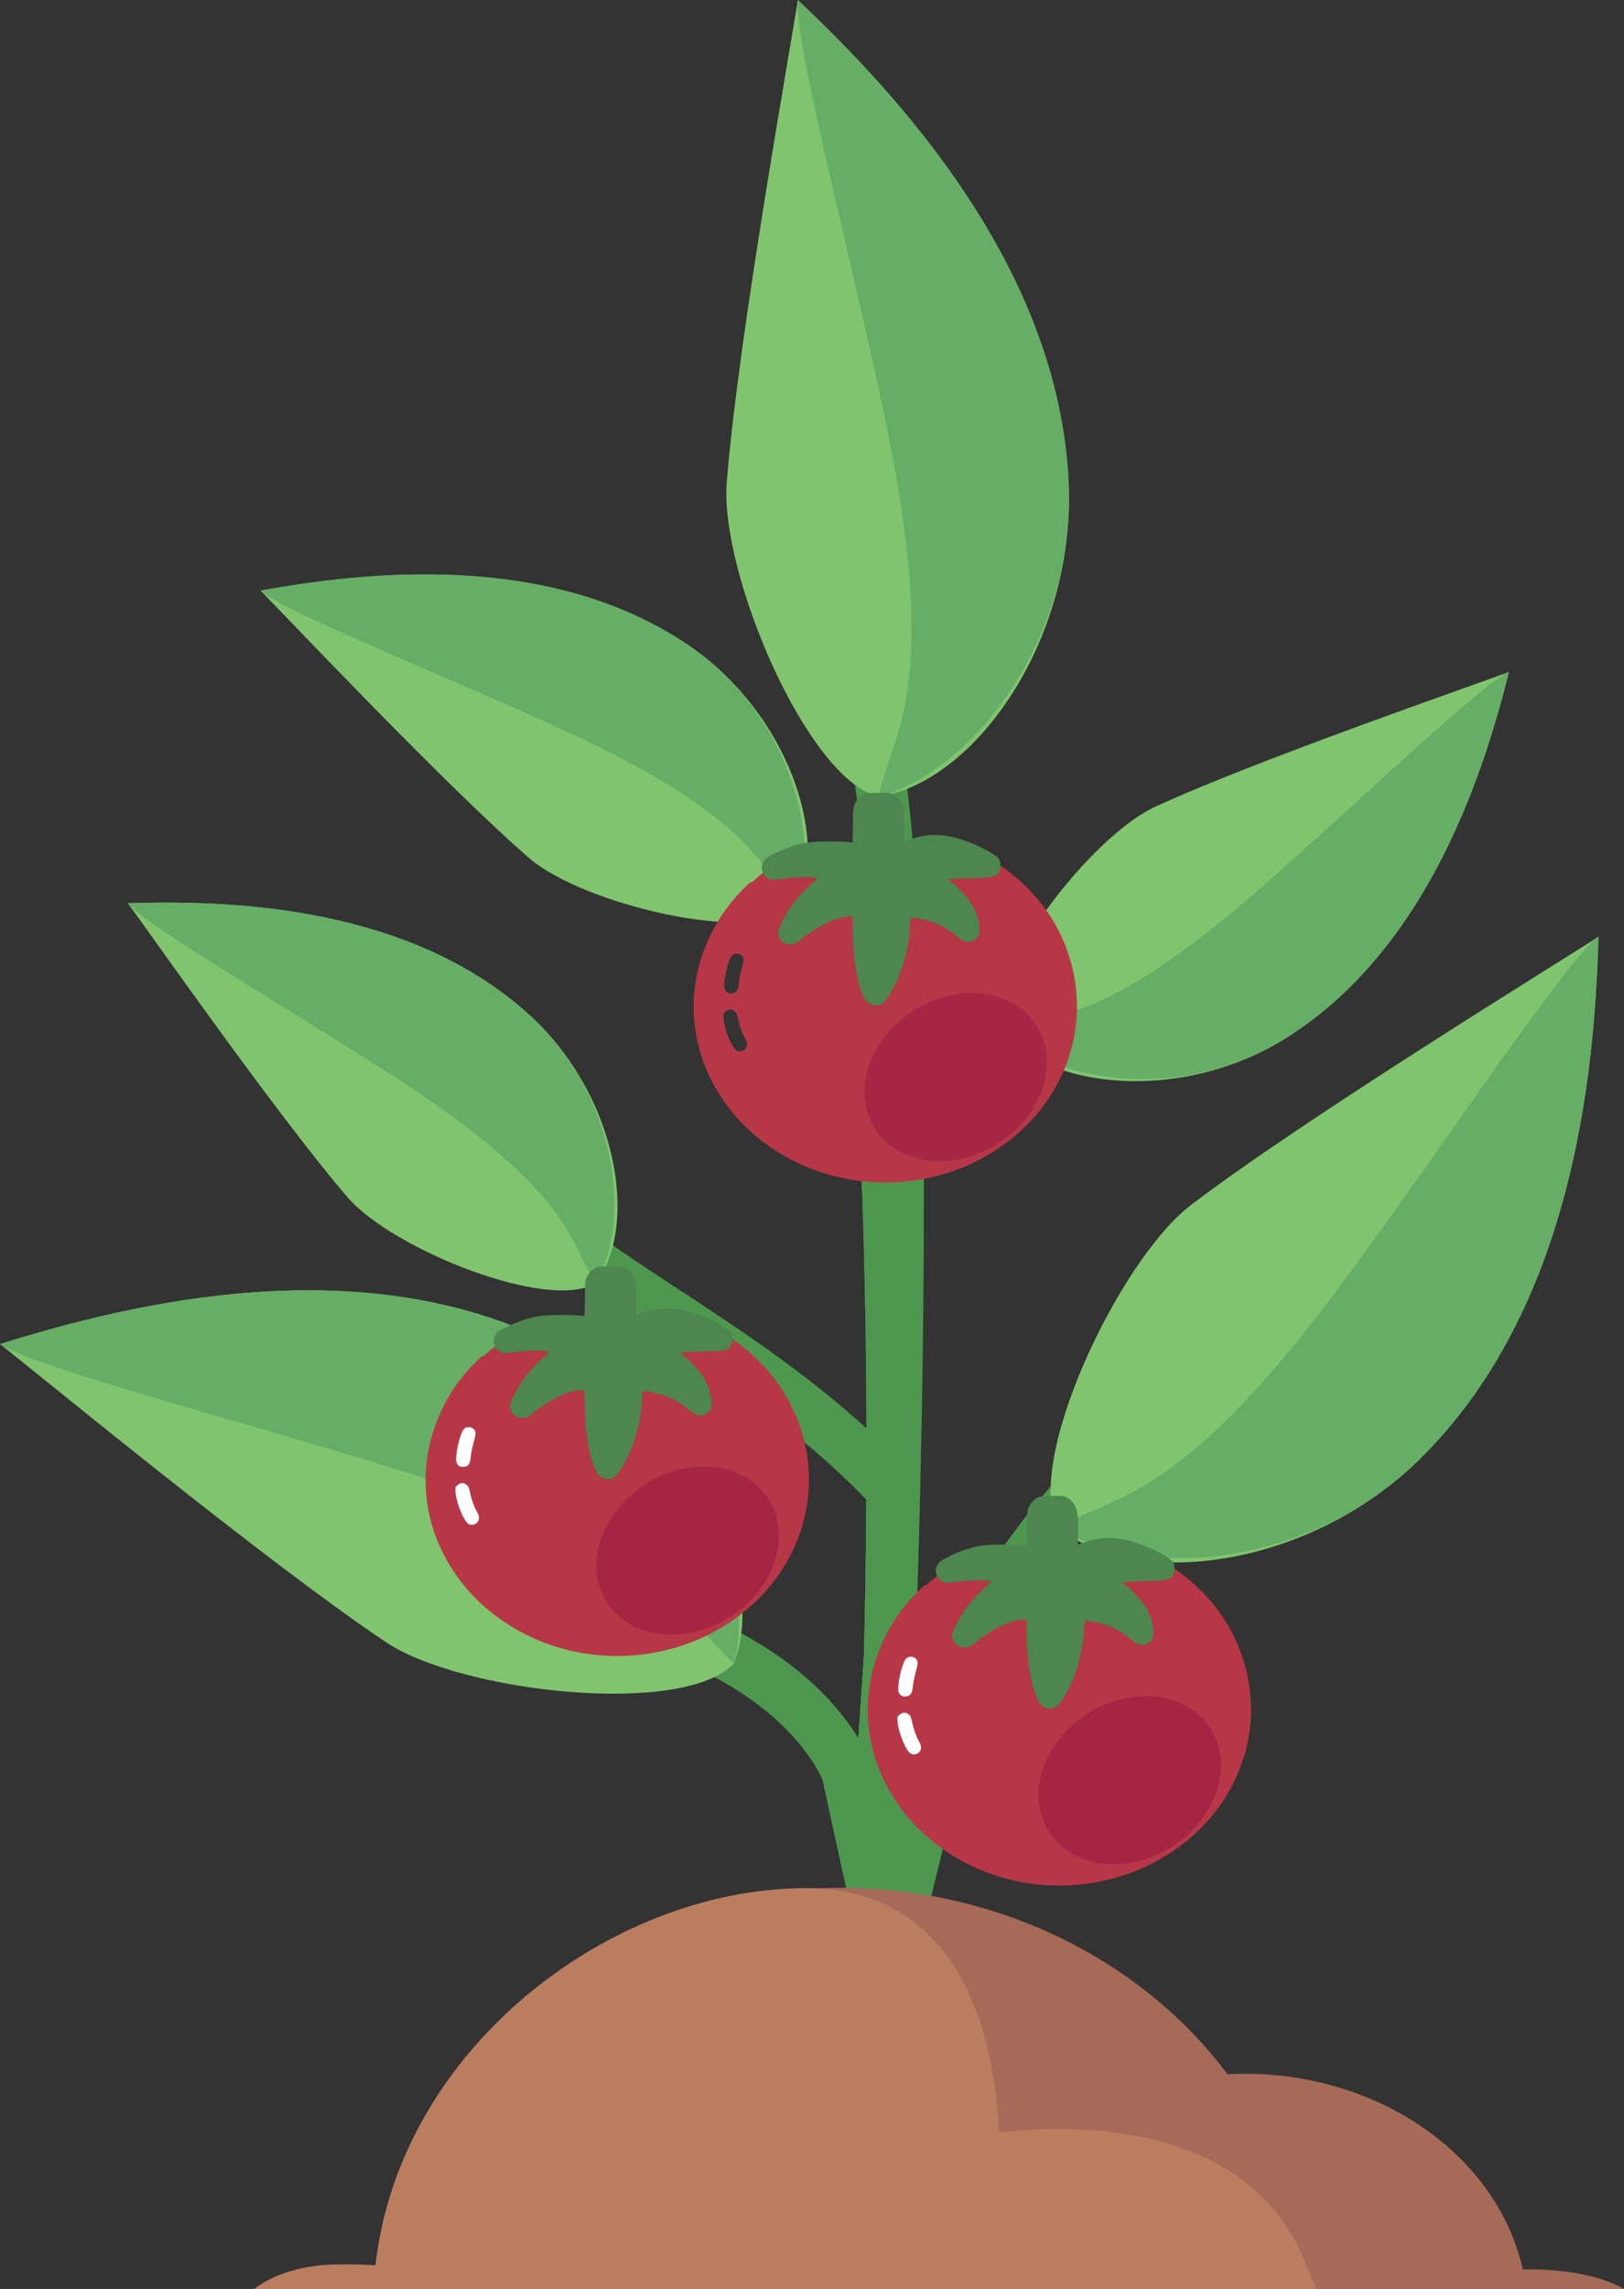 <?xml version="1.0" encoding="UTF-8" standalone="no"?>
<!-- Created with Inkscape (http://www.inkscape.org/) -->

<svg
   xmlns:dc="http://purl.org/dc/elements/1.1/"
   xmlns:cc="http://creativecommons.org/ns#"
   xmlns:rdf="http://www.w3.org/1999/02/22-rdf-syntax-ns#"
   xmlns:svg="http://www.w3.org/2000/svg"
   xmlns="http://www.w3.org/2000/svg"
   xmlns:sodipodi="http://sodipodi.sourceforge.net/DTD/sodipodi-0.dtd"
   xmlns:inkscape="http://www.inkscape.org/namespaces/inkscape"
   width="125.537mm"
   height="176.853mm"
   viewBox="0 0 125.537 176.853"
   version="1.1"
   id="svg8"
   sodipodi:docname="tomato5.svg"
   inkscape:version="0.92.5 (2060ec1f9f, 2020-04-08)">
  <rect x="0" y="0" width="125.537" height="176.853" fill="#333333" stroke="none"/>
  <defs
     id="defs2" />
  <sodipodi:namedview
     id="base"
     pagecolor="#ffffff"
     bordercolor="#666666"
     borderopacity="1.0"
     inkscape:pageopacity="0.0"
     inkscape:pageshadow="2"
     inkscape:zoom="0.088388348"
     inkscape:cx="-319.96825"
     inkscape:cy="985.89829"
     inkscape:document-units="mm"
     inkscape:current-layer="layer1"
     showgrid="false"
     inkscape:window-width="1440"
     inkscape:window-height="835"
     inkscape:window-x="1366"
     inkscape:window-y="0"
     inkscape:window-maximized="1" />
  <g
     inkscape:label="Layer 1"
     inkscape:groupmode="layer"
     id="layer1"
     transform="translate(-33.408,-87.04)">
    <g
       style="stroke-width:0.583"
       transform="matrix(1.715,0,0,1.715,-311.021,18.348)"
       id="g977" />
    <g
       id="g1148">
      <path
         inkscape:transform-center-y="-9.451707"
         inkscape:transform-center-x="70.103387"
         sodipodi:nodetypes="cccc"
         inkscape:connector-curvature="0"
         id="path862"
         d="m 100.026,246.882 2.141,-31.733 c 0,0 0.752,-24.71 -0.626,-45.493 -0.837,-12.61 -5.481,-10.545 -8.531,-13.866"
         style="fill:none;stroke:#4d984e;stroke-width:3.965;stroke-linecap:round;stroke-linejoin:round;stroke-miterlimit:4;stroke-dasharray:none;stroke-opacity:1" />
      <path
         inkscape:transform-center-y="-9.451707"
         inkscape:transform-center-x="70.103387"
         sodipodi:nodetypes="cccc"
         inkscape:connector-curvature="0"
         id="path864"
         d="m 100.026,246.882 2.141,-31.733 c 0,0 0.459,-15.061 0.004,-31.556 -0.481,-17.453 10.11,-14.966 15.407,-21.378"
         style="fill:none;stroke:#4d984e;stroke-width:3.965;stroke-linecap:round;stroke-linejoin:round;stroke-miterlimit:4;stroke-dasharray:none;stroke-opacity:1" />
      <path
         inkscape:transform-center-y="-9.451707"
         inkscape:transform-center-x="70.103387"
         sodipodi:nodetypes="ccc"
         inkscape:connector-curvature="0"
         id="path994"
         d="m 100.026,246.882 7.622,-30.599 c 0,0 5.312,-12.793 17.287,-21.068"
         style="fill:none;stroke:#4d984e;stroke-width:3.965;stroke-linecap:round;stroke-linejoin:round;stroke-miterlimit:4;stroke-dasharray:none;stroke-opacity:1" />
      <path
         inkscape:transform-center-y="-9.451707"
         inkscape:transform-center-x="70.103387"
         sodipodi:nodetypes="ccc"
         inkscape:connector-curvature="0"
         id="path950"
         d="m 103.806,246.504 -4.905,-22.478 c 0,0 -2.897,-8.579 -17.61,-12.241"
         style="fill:none;stroke:#4d984e;stroke-width:3.965;stroke-linecap:round;stroke-linejoin:round;stroke-miterlimit:4;stroke-dasharray:none;stroke-opacity:1" />
      <path
         style="fill:none;stroke:#4d984e;stroke-width:3.965;stroke-linecap:round;stroke-linejoin:round;stroke-miterlimit:4;stroke-dasharray:none;stroke-opacity:1"
         d="m 100.026,246.882 2.141,-31.733 c 0,0 2.51,-63.793 -2.165,-74.101"
         id="path936"
         inkscape:connector-curvature="0"
         sodipodi:nodetypes="ccc"
         inkscape:transform-center-x="70.103387"
         inkscape:transform-center-y="-9.451707" />
      <path
         inkscape:transform-center-y="-9.451707"
         inkscape:transform-center-x="70.103387"
         sodipodi:nodetypes="cccc"
         inkscape:connector-curvature="0"
         id="path860"
         d="m 100.026,246.882 2.141,-31.733 c 0,0 0.161,-5.285 0.198,-13.022 -9.737,-10.451 -22.88,-15.883 -28.632,-22.148"
         style="fill:none;stroke:#4d984e;stroke-width:3.965;stroke-linecap:round;stroke-linejoin:round;stroke-miterlimit:4;stroke-dasharray:none;stroke-opacity:1" />
      <path
         style="opacity:1;fill:#a56a58;fill-opacity:1;stroke:none;stroke-width:0.265;stroke-opacity:1"
         d="m 98.427,232.899 a 36.286,33.167 0 0 0 -35.992,29.175 9.638,4.63 0 0 0 -1.617,-0.071 9.638,4.63 0 0 0 -7.755,1.89 H 158.945 a 8.693,3.402 0 0 0 -7.224,-1.512 8.693,3.402 0 0 0 -0.594,0.008 21.923,18.615 0 0 0 -21.518,-15.127 21.923,18.615 0 0 0 -1.31,0.04 36.286,33.167 0 0 0 -29.873,-14.403 z"
         id="path938"
         inkscape:connector-curvature="0" />
      <path
         sodipodi:nodetypes="scscs"
         inkscape:connector-curvature="0"
         id="path884-3"
         d="m 116.012,124.295 c 0.568,12.165 -7.234,23.194 -14.682,24.299 -5.523,-1.309 -12.29,-17.283 -11.745,-24.264 0.872,-11.168 5.047,-34.263 5.494,-37.289 7.774,7.333 20.159,20.677 20.934,37.254 z"
         style="opacity:1;fill:#80c56e;fill-opacity:1;stroke:none;stroke-width:0.265;stroke-opacity:1" />
      <path
         style="opacity:1;fill:#66ad66;fill-opacity:1;stroke:none;stroke-width:0.265;stroke-opacity:1"
         d="m 116.012,124.295 c 0.568,12.165 -7.505,22.393 -14.682,24.299 0.84,-4.445 4.462,-7.61 1.212,-25.53 -1.999,-11.022 -7.91,-32.997 -7.463,-36.023 7.774,7.333 20.159,20.677 20.934,37.254 z"
         id="path889-6"
         inkscape:connector-curvature="0"
         sodipodi:nodetypes="scccs" />
      <path
         sodipodi:nodetypes="scscs"
         inkscape:connector-curvature="0"
         id="path884-7"
         d="m 86.498,136.803 c 7.865,5.266 11.152,15.238 8.401,20.404 -3.37,2.847 -16.48,-0.305 -20.591,-3.872 -6.577,-5.706 -19.081,-18.986 -20.765,-20.664 8.175,-1.47 22.237,-3.044 32.955,4.132 z"
         style="opacity:1;fill:#80c56e;fill-opacity:1;stroke:none;stroke-width:0.265;stroke-opacity:1" />
      <path
         style="opacity:1;fill:#66ad66;fill-opacity:1;stroke:none;stroke-width:0.265;stroke-opacity:1"
         d="m 86.498,136.803 c 7.865,5.266 10.527,15.037 8.401,20.404 -2.39,-2.579 -2.694,-6.304 -15.396,-12.554 -7.812,-3.844 -24.276,-10.304 -25.961,-11.981 8.175,-1.47 22.237,-3.044 32.955,4.132 z"
         id="path889-5"
         inkscape:connector-curvature="0"
         sodipodi:nodetypes="scccs" />
      <path
         sodipodi:nodetypes="scscs"
         inkscape:connector-curvature="0"
         id="path884-35"
         d="m 74.3,165.428 c 6.798,6.155 8.545,16.177 5.18,20.742 -3.632,2.254 -15.755,-2.613 -19.193,-6.611 -5.501,-6.395 -15.617,-20.887 -16.995,-22.732 8.043,-0.258 21.745,0.213 31.008,8.601 z"
         style="opacity:1;fill:#80c56e;fill-opacity:1;stroke:none;stroke-width:0.265;stroke-opacity:1" />
      <path
         style="opacity:1;fill:#66ad66;fill-opacity:1;stroke:none;stroke-width:0.265;stroke-opacity:1"
         d="m 74.3,165.428 c 6.798,6.155 7.973,15.897 5.18,20.742 -1.928,-2.809 -1.695,-6.423 -12.99,-14.202 -6.947,-4.785 -21.82,-13.296 -23.198,-15.141 8.043,-0.258 21.745,0.213 31.008,8.601 z"
         id="path889-62"
         inkscape:connector-curvature="0"
         sodipodi:nodetypes="scccs" />
      <path
         sodipodi:nodetypes="scscs"
         inkscape:connector-curvature="0"
         id="path884-9"
         d="m 76.141,190.855 c 10.888,5.455 16.691,17.654 14.012,24.692 -3.844,4.177 -21.086,2.265 -26.908,-1.625 -9.314,-6.224 -27.415,-21.162 -29.836,-23.032 10.198,-3.193 27.895,-7.469 42.733,-0.035 z"
         style="opacity:1;fill:#80c56e;fill-opacity:1;stroke:none;stroke-width:0.265;stroke-opacity:1" />
      <path
         style="opacity:1;fill:#66ad66;fill-opacity:1;stroke:none;stroke-width:0.265;stroke-opacity:1"
         d="m 76.141,190.855 c 10.888,5.455 15.86,17.499 14.012,24.692 -3.467,-2.907 -4.455,-7.614 -21.675,-13.545 -10.592,-3.648 -32.649,-9.242 -35.07,-11.112 10.198,-3.193 27.895,-7.469 42.733,-0.035 z"
         id="path889-1"
         inkscape:connector-curvature="0"
         sodipodi:nodetypes="scccs" />
      <path
         sodipodi:nodetypes="scscs"
         inkscape:connector-curvature="0"
         id="path884-7-2"
         d="m 132.734,167.296 c -8.035,5.003 -18.476,3.898 -22.054,-0.734 -1.208,-4.243 7.057,-14.896 11.998,-17.176 7.906,-3.648 25.154,-9.583 27.376,-10.429 -2.022,8.056 -6.371,21.521 -17.321,28.339 z"
         style="opacity:1;fill:#80c56e;fill-opacity:1;stroke:none;stroke-width:0.265;stroke-opacity:1" />
      <path
         style="opacity:1;fill:#66ad66;fill-opacity:1;stroke:none;stroke-width:0.265;stroke-opacity:1"
         d="m 132.734,167.296 c -8.035,5.003 -18.036,3.41 -22.054,-0.734 3.334,-1.118 6.855,0.137 17.775,-8.869 6.717,-5.54 19.377,-17.89 21.599,-18.735 -2.022,8.056 -6.371,21.521 -17.321,28.339 z"
         id="path889-5-7"
         inkscape:connector-curvature="0"
         sodipodi:nodetypes="scccs" />
      <path
         sodipodi:nodetypes="scscs"
         inkscape:connector-curvature="0"
         id="path884-0"
         d="m 143.101,199.831 c -8.701,8.521 -22.124,10.039 -27.907,5.215 -2.699,-4.993 4.719,-20.676 10.292,-24.916 8.916,-6.782 28.93,-19.038 31.486,-20.719 -0.298,10.682 -2.014,28.807 -13.871,40.419 z"
         style="opacity:1;fill:#80c56e;fill-opacity:1;stroke:none;stroke-width:0.265;stroke-opacity:1" />
      <path
         style="opacity:1;fill:#66ad66;fill-opacity:1;stroke:none;stroke-width:0.265;stroke-opacity:1"
         d="m 143.101,199.831 c -8.701,8.521 -21.707,9.304 -27.907,5.215 3.876,-2.332 8.649,-1.735 19.86,-16.088 6.896,-8.828 19.362,-27.865 21.918,-29.546 -0.298,10.682 -2.014,28.807 -13.871,40.419 z"
         id="path889-9"
         inkscape:connector-curvature="0"
         sodipodi:nodetypes="scccs" />
      <path
         id="path940"
         d="m 95.719,232.923 c -15.23,0.014 -31.451,12.51 -33.284,29.151 -0.443,-0.045 -2.482,-0.069 -2.932,-0.071 -2.544,0.002 -4.934,0.704 -6.44,1.89 h 82.098 c -0.662,-1.504 -0.346,-0.928 -0.662,-1.504 -3.038,-8.507 -11.957,-11.818 -23.869,-10.609 -0.534,-10.873 -4.992,-18.843 -14.91,-18.857 z"
         style="opacity:1;fill:#ba7d60;fill-opacity:1;stroke:none;stroke-width:0.265;stroke-opacity:1"
         inkscape:connector-curvature="0"
         sodipodi:nodetypes="ccccccccc" />
      <g
         id="g1066">
        <path
           style="opacity:0.995;fill:#b73747;fill-opacity:1;stroke:none;stroke-width:3.965;stroke-linecap:round;stroke-linejoin:round;stroke-miterlimit:4;stroke-dasharray:none;stroke-opacity:1"
           d="m 101.951,151.239 a 14.65,13.283 0 0 0 -0.726,0.034 c -0.15,1.21 -0.842,2.121 -1.682,2.121 h -4.169 c -0.296,0 -0.574,-0.113 -0.817,-0.313 a 14.65,13.283 0 0 0 -5.87,5.836 h 2.131 c 0.468,0 0.844,1.399 0.844,3.138 v 7.086 c 0,1.738 -0.377,3.138 -0.844,3.138 h -0.74 a 14.65,13.283 0 0 0 11.871,5.528 14.65,13.283 0 0 0 14.651,-13.283 14.65,13.283 0 0 0 -6.103,-10.768 c -0.293,0.358 -0.665,0.573 -1.072,0.573 h -5.053 c -0.949,0 -1.713,-1.164 -1.713,-2.61 v -0.456 a 14.65,13.283 0 0 0 -0.71,-0.023 z"
           id="path1402"
           inkscape:connector-curvature="0" />
        <path
           style="fill:#4d864e;fill-opacity:1;stroke-width:0.015"
           inkscape:connector-curvature="0"
           d="m 100.286,148.367 c -0.308,0.112 -0.592,0.379 -0.763,0.71 -0.16,0.308 -0.166,0.32 -0.184,1.687 l -0.024,1.379 -0.361,-0.048 c -0.201,-0.024 -0.911,-0.048 -1.58,-0.041 -1.343,0.006 -1.929,0.095 -2.941,0.444 -0.639,0.219 -1.562,0.669 -1.805,0.87 -0.207,0.177 -0.343,0.462 -0.343,0.722 0,0.255 0.195,0.615 0.42,0.775 0.237,0.166 0.503,0.172 1.533,0.03 0.817,-0.112 2.065,-0.112 2.272,0.006 0.077,0.041 0.042,0.095 -0.195,0.272 -0.467,0.361 -1.367,1.331 -1.763,1.911 -0.42,0.615 -0.941,1.616 -0.994,1.917 -0.024,0.154 0,0.278 0.101,0.474 0.184,0.355 0.456,0.532 0.828,0.532 0.343,0 0.426,-0.041 0.935,-0.444 1.219,-0.982 2.633,-1.663 3.521,-1.698 l 0.355,-0.018 0.035,1.272 c 0.035,1.314 0.059,1.627 0.207,2.627 0.16,1.107 0.479,2.142 0.793,2.586 0.189,0.26 0.556,0.426 0.864,0.391 0.343,-0.035 0.586,-0.225 0.882,-0.686 0.97,-1.503 1.568,-3.438 1.669,-5.379 0.042,-0.828 -0.03,-0.769 0.734,-0.633 1.183,0.219 2.059,0.639 2.988,1.426 0.55,0.467 1.03,0.479 1.444,0.053 0.201,-0.207 0.207,-0.225 0.207,-0.698 -0.007,-0.586 -0.225,-1.278 -0.621,-1.947 -0.278,-0.467 -1.036,-1.29 -1.503,-1.633 l -0.296,-0.219 0.231,-0.048 c 0.13,-0.024 0.876,-0.059 1.657,-0.077 1.604,-0.041 1.805,-0.083 2.047,-0.474 0.16,-0.26 0.142,-0.805 -0.035,-1.041 -0.254,-0.337 -1.639,-1.059 -2.687,-1.408 -1.592,-0.527 -2.793,-0.545 -4.154,-0.065 l -0.467,0.166 v -1.083 c 0,-1.112 -0.053,-1.556 -0.237,-1.917 -0.136,-0.26 -0.509,-0.621 -0.728,-0.704 -0.224,-0.089 -1.792,-0.077 -2.041,0.011 z"
           id="path1330" />
        <path
           style="fill:#b73747;fill-opacity:1;stroke-width:0.015"
           inkscape:connector-curvature="0"
           d="m 111.606,154.954 c -0.059,0.118 -0.254,0.343 -0.432,0.503 -0.385,0.349 -0.882,0.527 -1.503,0.527 h -0.408 l 0.118,0.172 c 0.249,0.343 0.604,1.172 0.751,1.752 0.284,1.101 0.124,1.894 -0.485,2.456 -0.42,0.391 -0.846,0.556 -1.414,0.556 -0.598,0 -0.941,-0.148 -1.586,-0.686 -0.497,-0.42 -0.971,-0.698 -1.485,-0.876 l -0.325,-0.106 -0.035,0.331 c -0.207,1.793 -0.9,3.716 -1.841,5.142 -0.544,0.817 -1.03,1.107 -1.858,1.107 -0.42,0.006 -0.556,-0.024 -0.84,-0.154 -1.148,-0.532 -1.787,-2.266 -2.006,-5.468 -0.042,-0.55 -0.077,-1.006 -0.083,-1.018 -0.03,-0.035 -0.763,0.355 -1.183,0.627 -0.225,0.142 -0.627,0.432 -0.888,0.633 -0.763,0.592 -0.905,0.651 -1.598,0.651 -0.532,0 -0.621,-0.018 -0.905,-0.166 -0.846,-0.444 -1.278,-1.266 -1.13,-2.166 0.059,-0.391 0.568,-1.45 1.012,-2.107 0.177,-0.26 0.337,-0.503 0.361,-0.539 0.024,-0.048 -0.053,-0.048 -0.272,-0.012 -0.402,0.065 -0.829,0.012 -1.201,-0.154 -0.296,-0.136 -0.71,-0.485 -0.84,-0.716 -0.065,-0.106 -0.118,-0.065 -0.74,0.562 -1.036,1.059 -1.763,2.077 -2.397,3.349 -1.42,2.851 -1.74,5.893 -0.929,8.941 0.586,2.207 1.953,4.474 3.687,6.113 4.338,4.113 10.823,5.326 16.522,3.095 1.971,-0.769 3.941,-2.089 5.332,-3.562 4.562,-4.817 4.888,-11.859 0.781,-16.96 -0.438,-0.545 -1.917,-2.042 -2.018,-2.042 -0.024,0 -0.095,0.095 -0.16,0.213 z m -20.901,5.882 c 0.231,0.184 0.237,0.349 0.042,1.047 -0.101,0.349 -0.195,0.822 -0.219,1.053 -0.053,0.657 -0.207,0.858 -0.639,0.858 -0.314,0 -0.503,-0.225 -0.503,-0.592 0,-0.757 0.373,-2.166 0.633,-2.361 0.195,-0.154 0.491,-0.16 0.686,-0.006 z m -0.503,4.349 c 0.142,0.118 0.189,0.231 0.266,0.615 0.101,0.503 0.355,1.201 0.568,1.545 0.166,0.278 0.16,0.562 -0.018,0.74 -0.195,0.195 -0.42,0.243 -0.651,0.13 -0.361,-0.172 -0.959,-1.592 -1.024,-2.438 -0.035,-0.414 -0.03,-0.42 0.154,-0.58 0.242,-0.201 0.474,-0.207 0.704,-0.012 z"
           id="path1332" />
        <ellipse
           transform="rotate(-32.384)"
           ry="6.085"
           rx="7.408"
           cy="201.242"
           cx="-0.59"
           id="path1353"
           style="opacity:0.995;fill:#9e2042;fill-opacity:0.701;stroke:none;stroke-width:3.965;stroke-linecap:round;stroke-linejoin:round;stroke-miterlimit:4;stroke-dasharray:none;stroke-opacity:1" />
      </g>
      <g
         id="g1083">
        <rect
           ry="2.61"
           rx="1.701"
           y="213.239"
           x="102.141"
           height="11.149"
           width="5.67"
           id="rect949"
           style="opacity:0.995;fill:#ffffff;fill-opacity:1;stroke:none;stroke-width:3.965;stroke-linecap:round;stroke-linejoin:round;stroke-miterlimit:4;stroke-dasharray:none;stroke-opacity:1" />
        <path
           inkscape:connector-curvature="0"
           id="path1444"
           d="m 115.404,205.562 a 14.65,13.283 0 0 0 -0.726,0.034 c -0.15,1.21 -0.842,2.121 -1.682,2.121 h -4.169 c -0.296,0 -0.574,-0.113 -0.817,-0.313 a 14.65,13.283 0 0 0 -5.87,5.836 h 2.131 c 0.468,0 0.844,1.399 0.844,3.138 v 7.086 c 0,1.738 -0.377,3.138 -0.844,3.138 h -0.74 a 14.65,13.283 0 0 0 11.871,5.528 14.65,13.283 0 0 0 14.651,-13.283 14.65,13.283 0 0 0 -6.103,-10.768 c -0.293,0.358 -0.665,0.573 -1.072,0.573 h -5.053 c -0.949,0 -1.713,-1.164 -1.713,-2.61 v -0.456 a 14.65,13.283 0 0 0 -0.71,-0.023 z"
           style="opacity:0.995;fill:#b73747;fill-opacity:1;stroke:none;stroke-width:3.965;stroke-linecap:round;stroke-linejoin:round;stroke-miterlimit:4;stroke-dasharray:none;stroke-opacity:1" />
        <path
           id="path1446"
           d="m 113.739,202.691 c -0.308,0.112 -0.592,0.379 -0.763,0.71 -0.16,0.308 -0.166,0.32 -0.184,1.687 l -0.024,1.379 -0.361,-0.048 c -0.201,-0.024 -0.911,-0.048 -1.58,-0.041 -1.343,0.006 -1.929,0.095 -2.941,0.444 -0.639,0.219 -1.562,0.669 -1.805,0.87 -0.207,0.177 -0.343,0.462 -0.343,0.722 0,0.255 0.195,0.615 0.42,0.775 0.237,0.166 0.503,0.172 1.533,0.03 0.817,-0.112 2.065,-0.112 2.272,0.006 0.077,0.041 0.042,0.095 -0.195,0.272 -0.467,0.361 -1.367,1.331 -1.763,1.911 -0.42,0.615 -0.941,1.616 -0.994,1.917 -0.024,0.154 0,0.278 0.101,0.474 0.184,0.355 0.456,0.532 0.828,0.532 0.343,0 0.426,-0.041 0.935,-0.444 1.219,-0.982 2.633,-1.663 3.521,-1.698 l 0.355,-0.018 0.035,1.272 c 0.035,1.314 0.059,1.627 0.207,2.627 0.16,1.107 0.479,2.142 0.793,2.586 0.189,0.26 0.556,0.426 0.864,0.391 0.343,-0.035 0.586,-0.225 0.882,-0.686 0.97,-1.503 1.568,-3.438 1.669,-5.379 0.042,-0.828 -0.03,-0.769 0.734,-0.633 1.183,0.219 2.059,0.639 2.988,1.426 0.55,0.467 1.03,0.479 1.444,0.053 0.201,-0.207 0.207,-0.225 0.207,-0.698 -0.007,-0.586 -0.225,-1.278 -0.621,-1.947 -0.278,-0.467 -1.036,-1.29 -1.503,-1.633 l -0.296,-0.219 0.231,-0.048 c 0.13,-0.024 0.876,-0.059 1.657,-0.077 1.604,-0.041 1.805,-0.083 2.047,-0.474 0.16,-0.26 0.142,-0.805 -0.035,-1.041 -0.254,-0.337 -1.639,-1.059 -2.687,-1.408 -1.592,-0.527 -2.793,-0.545 -4.154,-0.065 l -0.467,0.166 v -1.083 c 0,-1.112 -0.053,-1.556 -0.237,-1.917 -0.136,-0.26 -0.509,-0.621 -0.728,-0.704 -0.224,-0.089 -1.792,-0.077 -2.041,0.011 z"
           inkscape:connector-curvature="0"
           style="fill:#4d864e;fill-opacity:1;stroke-width:0.015" />
        <path
           id="path1448"
           d="m 125.06,209.277 c -0.059,0.118 -0.254,0.343 -0.432,0.503 -0.385,0.349 -0.882,0.527 -1.503,0.527 h -0.408 l 0.118,0.172 c 0.249,0.343 0.604,1.172 0.751,1.752 0.284,1.101 0.124,1.894 -0.485,2.456 -0.42,0.391 -0.846,0.556 -1.414,0.556 -0.598,0 -0.941,-0.148 -1.586,-0.686 -0.497,-0.42 -0.971,-0.698 -1.485,-0.876 l -0.325,-0.106 -0.035,0.331 c -0.207,1.793 -0.9,3.716 -1.841,5.142 -0.544,0.817 -1.03,1.107 -1.858,1.107 -0.42,0.006 -0.556,-0.024 -0.84,-0.154 -1.148,-0.532 -1.787,-2.266 -2.006,-5.468 -0.042,-0.55 -0.077,-1.006 -0.083,-1.018 -0.03,-0.035 -0.763,0.355 -1.183,0.627 -0.225,0.142 -0.627,0.432 -0.888,0.633 -0.763,0.592 -0.905,0.651 -1.598,0.651 -0.532,0 -0.621,-0.018 -0.905,-0.166 -0.846,-0.444 -1.278,-1.266 -1.13,-2.166 0.059,-0.391 0.568,-1.45 1.012,-2.107 0.177,-0.26 0.337,-0.503 0.361,-0.539 0.024,-0.048 -0.053,-0.048 -0.272,-0.012 -0.402,0.065 -0.829,0.012 -1.201,-0.154 -0.296,-0.136 -0.71,-0.485 -0.84,-0.716 -0.065,-0.106 -0.118,-0.065 -0.74,0.562 -1.036,1.059 -1.763,2.077 -2.397,3.349 -1.42,2.851 -1.74,5.893 -0.929,8.941 0.586,2.207 1.953,4.474 3.687,6.113 4.338,4.113 10.823,5.326 16.522,3.095 1.971,-0.769 3.941,-2.089 5.332,-3.562 4.562,-4.817 4.888,-11.859 0.781,-16.96 -0.438,-0.545 -1.917,-2.042 -2.018,-2.042 -0.024,0 -0.095,0.095 -0.16,0.213 z m -20.901,5.882 c 0.231,0.184 0.237,0.349 0.042,1.047 -0.101,0.349 -0.195,0.822 -0.219,1.053 -0.053,0.657 -0.207,0.858 -0.639,0.858 -0.314,0 -0.503,-0.225 -0.503,-0.592 0,-0.757 0.373,-2.166 0.633,-2.361 0.195,-0.154 0.491,-0.16 0.686,-0.006 z m -0.503,4.349 c 0.142,0.118 0.189,0.231 0.266,0.615 0.101,0.503 0.355,1.201 0.568,1.545 0.166,0.278 0.16,0.562 -0.018,0.74 -0.195,0.195 -0.42,0.243 -0.651,0.13 -0.361,-0.172 -0.959,-1.592 -1.024,-2.438 -0.035,-0.414 -0.03,-0.42 0.154,-0.58 0.242,-0.201 0.474,-0.207 0.704,-0.012 z"
           inkscape:connector-curvature="0"
           style="fill:#b73747;fill-opacity:1;stroke-width:0.015" />
        <ellipse
           style="opacity:0.995;fill:#a62643;fill-opacity:1;stroke:none;stroke-width:3.965;stroke-linecap:round;stroke-linejoin:round;stroke-miterlimit:4;stroke-dasharray:none;stroke-opacity:1"
           id="ellipse1450"
           cx="-18.324"
           cy="254.322"
           rx="7.408"
           ry="6.085"
           transform="rotate(-32.384)" />
      </g>
      <g
         id="g1090">
        <rect
           style="opacity:0.995;fill:#ffffff;fill-opacity:1;stroke:none;stroke-width:3.965;stroke-linecap:round;stroke-linejoin:round;stroke-miterlimit:4;stroke-dasharray:none;stroke-opacity:1"
           id="rect939"
           width="5.67"
           height="11.149"
           x="67.968"
           y="195.5"
           rx="1.701"
           ry="2.61" />
        <path
           style="opacity:0.995;fill:#b73747;fill-opacity:1;stroke:none;stroke-width:3.965;stroke-linecap:round;stroke-linejoin:round;stroke-miterlimit:4;stroke-dasharray:none;stroke-opacity:1"
           d="m 81.231,187.823 a 14.65,13.283 0 0 0 -0.726,0.034 c -0.15,1.21 -0.842,2.121 -1.682,2.121 h -4.169 c -0.296,0 -0.574,-0.113 -0.817,-0.313 a 14.65,13.283 0 0 0 -5.87,5.836 h 2.131 c 0.468,0 0.844,1.399 0.844,3.138 v 7.086 c 0,1.738 -0.377,3.138 -0.844,3.138 h -0.74 a 14.65,13.283 0 0 0 11.871,5.528 14.65,13.283 0 0 0 14.651,-13.283 14.65,13.283 0 0 0 -6.103,-10.768 c -0.293,0.358 -0.665,0.573 -1.072,0.573 h -5.053 c -0.949,0 -1.713,-1.164 -1.713,-2.61 v -0.456 a 14.65,13.283 0 0 0 -0.71,-0.023 z"
           id="path1454"
           inkscape:connector-curvature="0" />
        <path
           style="fill:#4d864e;fill-opacity:1;stroke-width:0.015"
           inkscape:connector-curvature="0"
           d="m 79.566,184.952 c -0.308,0.112 -0.592,0.379 -0.763,0.71 -0.16,0.308 -0.166,0.32 -0.184,1.687 l -0.024,1.379 -0.361,-0.048 c -0.201,-0.024 -0.911,-0.048 -1.58,-0.041 -1.343,0.006 -1.929,0.095 -2.941,0.444 -0.639,0.219 -1.562,0.669 -1.805,0.87 -0.207,0.177 -0.343,0.462 -0.343,0.722 0,0.255 0.195,0.615 0.42,0.775 0.237,0.166 0.503,0.172 1.533,0.03 0.817,-0.112 2.065,-0.112 2.272,0.006 0.077,0.041 0.042,0.095 -0.195,0.272 -0.467,0.361 -1.367,1.331 -1.763,1.911 -0.42,0.615 -0.941,1.616 -0.994,1.917 -0.024,0.154 0,0.278 0.101,0.474 0.184,0.355 0.456,0.532 0.828,0.532 0.343,0 0.426,-0.041 0.935,-0.444 1.219,-0.982 2.633,-1.663 3.521,-1.698 l 0.355,-0.018 0.035,1.272 c 0.035,1.314 0.059,1.627 0.207,2.627 0.16,1.107 0.479,2.142 0.793,2.586 0.189,0.26 0.556,0.426 0.864,0.391 0.343,-0.035 0.586,-0.225 0.882,-0.686 0.97,-1.503 1.568,-3.438 1.669,-5.379 0.042,-0.828 -0.03,-0.769 0.734,-0.633 1.183,0.219 2.059,0.639 2.988,1.426 0.55,0.467 1.03,0.479 1.444,0.053 0.201,-0.207 0.207,-0.225 0.207,-0.698 -0.007,-0.586 -0.225,-1.278 -0.621,-1.947 -0.278,-0.467 -1.036,-1.29 -1.503,-1.633 l -0.296,-0.219 0.231,-0.048 c 0.13,-0.024 0.876,-0.059 1.657,-0.077 1.604,-0.041 1.805,-0.083 2.047,-0.474 0.16,-0.26 0.142,-0.805 -0.035,-1.041 -0.254,-0.337 -1.639,-1.059 -2.687,-1.408 -1.592,-0.527 -2.793,-0.545 -4.154,-0.065 l -0.467,0.166 v -1.083 c 0,-1.112 -0.053,-1.556 -0.237,-1.917 -0.136,-0.26 -0.509,-0.621 -0.728,-0.704 -0.224,-0.089 -1.792,-0.077 -2.041,0.011 z"
           id="path1456" />
        <path
           style="fill:#b73747;fill-opacity:1;stroke-width:0.015"
           inkscape:connector-curvature="0"
           d="m 90.886,191.538 c -0.059,0.118 -0.254,0.343 -0.432,0.503 -0.385,0.349 -0.882,0.527 -1.503,0.527 h -0.408 l 0.118,0.172 c 0.249,0.343 0.604,1.172 0.751,1.752 0.284,1.101 0.124,1.894 -0.485,2.456 -0.42,0.391 -0.846,0.556 -1.414,0.556 -0.598,0 -0.941,-0.148 -1.586,-0.686 -0.497,-0.42 -0.971,-0.698 -1.485,-0.876 l -0.325,-0.106 -0.035,0.331 c -0.207,1.793 -0.9,3.716 -1.841,5.142 -0.544,0.817 -1.03,1.107 -1.858,1.107 -0.42,0.006 -0.556,-0.024 -0.84,-0.154 -1.148,-0.532 -1.787,-2.266 -2.006,-5.468 -0.042,-0.55 -0.077,-1.006 -0.083,-1.018 -0.03,-0.035 -0.763,0.355 -1.183,0.627 -0.225,0.142 -0.627,0.432 -0.888,0.633 -0.763,0.592 -0.905,0.651 -1.598,0.651 -0.532,0 -0.621,-0.018 -0.905,-0.166 -0.846,-0.444 -1.278,-1.266 -1.13,-2.166 0.059,-0.391 0.568,-1.45 1.012,-2.107 0.177,-0.26 0.337,-0.503 0.361,-0.539 0.024,-0.048 -0.053,-0.048 -0.272,-0.012 -0.402,0.065 -0.829,0.012 -1.201,-0.154 -0.296,-0.136 -0.71,-0.485 -0.84,-0.716 -0.065,-0.106 -0.118,-0.065 -0.74,0.562 -1.036,1.059 -1.763,2.077 -2.397,3.349 -1.42,2.851 -1.74,5.893 -0.929,8.941 0.586,2.207 1.953,4.474 3.687,6.113 4.338,4.113 10.823,5.326 16.522,3.095 1.971,-0.769 3.941,-2.089 5.332,-3.562 4.562,-4.817 4.888,-11.859 0.781,-16.96 -0.438,-0.545 -1.917,-2.042 -2.018,-2.042 -0.024,0 -0.095,0.095 -0.16,0.213 z m -20.901,5.882 c 0.231,0.184 0.237,0.349 0.042,1.047 -0.101,0.349 -0.195,0.822 -0.219,1.053 -0.053,0.657 -0.207,0.858 -0.639,0.858 -0.314,0 -0.503,-0.225 -0.503,-0.592 0,-0.757 0.373,-2.166 0.633,-2.361 0.195,-0.154 0.491,-0.16 0.686,-0.006 z m -0.503,4.349 c 0.142,0.118 0.189,0.231 0.266,0.615 0.101,0.503 0.355,1.201 0.568,1.545 0.166,0.278 0.16,0.562 -0.018,0.74 -0.195,0.195 -0.42,0.243 -0.651,0.13 -0.361,-0.172 -0.959,-1.592 -1.024,-2.438 -0.035,-0.414 -0.03,-0.42 0.154,-0.58 0.242,-0.201 0.474,-0.207 0.704,-0.012 z"
           id="path1458" />
        <ellipse
           transform="rotate(-32.384)"
           ry="6.085"
           rx="7.408"
           cy="221.039"
           cx="-37.682"
           id="ellipse1460"
           style="opacity:0.995;fill:#a62643;fill-opacity:1;stroke:none;stroke-width:3.965;stroke-linecap:round;stroke-linejoin:round;stroke-miterlimit:4;stroke-dasharray:none;stroke-opacity:1" />
      </g>
    </g>
  </g>
</svg>
